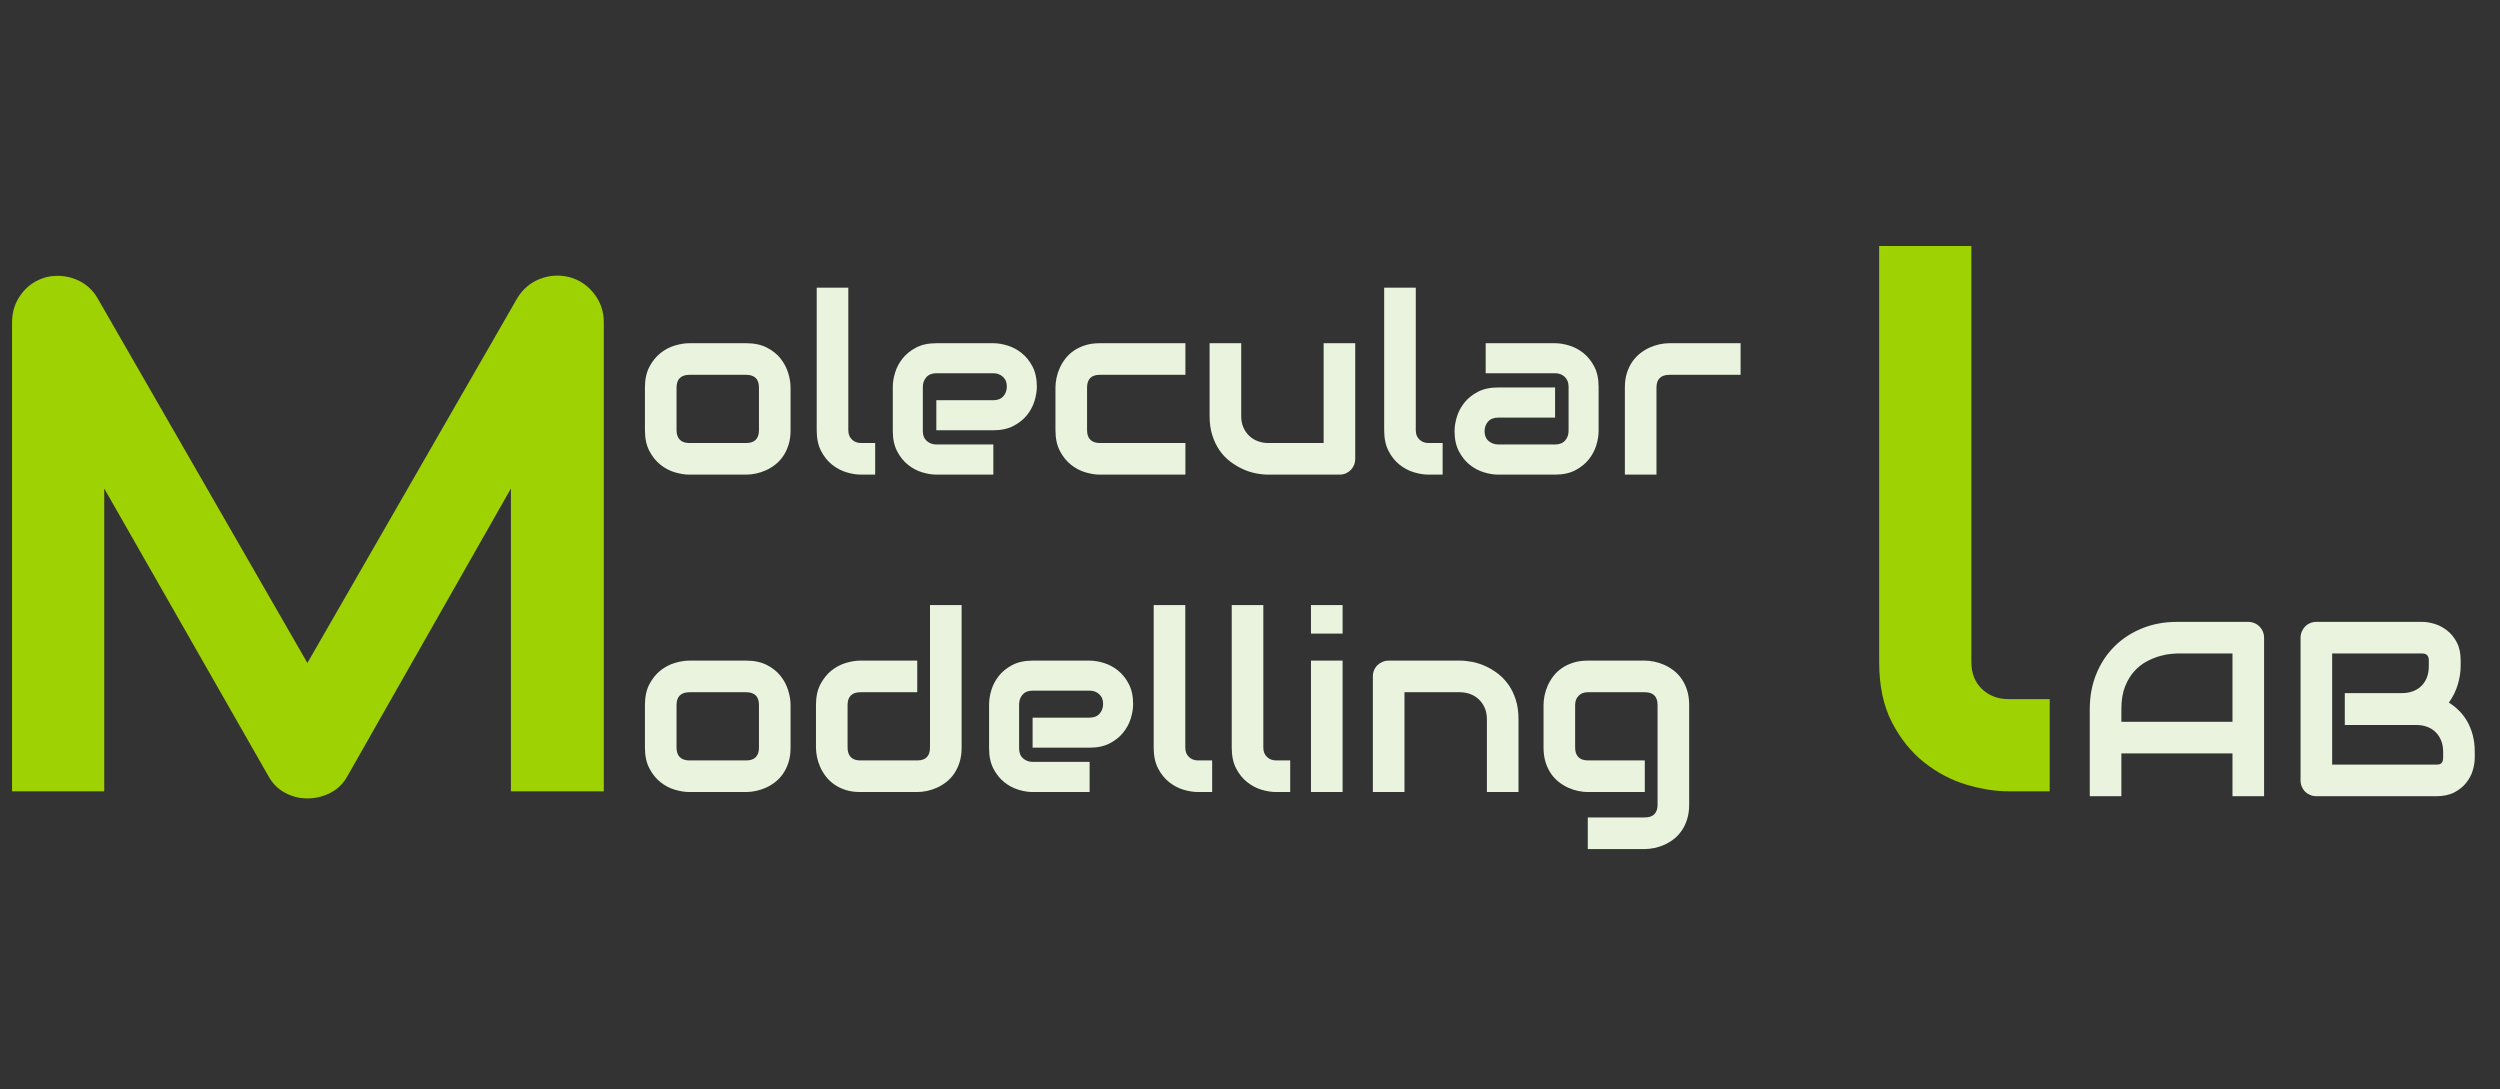 <?xml version="1.0" encoding="utf-8"?>
<svg width="241" height="105" viewBox="0 0 241 105" fill="none" stroke="none" version="1.1" xmlns:xlink="http://www.w3.org/1999/xlink" xmlns="http://www.w3.org/2000/svg">
  <rect x="0" y="0" width="241" height="105" fill="#333333" stroke="none"/>
  <defs>
    <path id="path_1" d="M241 0L241 0L241 105L0 105L0 0L241 0Z" />
    <rect id="rect_2" x="0" y="0" width="241" height="105" />
    <clipPath id="clip_path_3">
      <use xlink:href="#rect_2" />
    </clipPath>
    <rect id="rect_4" x="0" y="0" width="241" height="82" />
    <clipPath id="clip_path_5">
      <use xlink:href="#rect_4" />
    </clipPath>
  </defs>
  <g id="logo" opacity="1" clip-path="url(#clip_path_3)">
    <g>
      <use xlink:href="#path_1" style="mix-blend-mode:normal;" />
      <g>
        <g clip-path="url(#clip_path_5)" style="mix-blend-mode:normal;" transform="translate(-4 7)">
          <path d="M62.207 69.282L53.252 69.282L53.252 40.093L37.495 67.812Q36.914 68.872 35.872 69.419Q34.829 69.966 33.633 69.966Q32.471 69.966 31.462 69.419Q30.454 68.872 29.873 67.812L14.048 40.093L14.048 69.282L5.161 69.282L5.161 24.062Q5.161 22.524 6.067 21.328Q6.973 20.132 8.442 19.722Q9.16 19.551 9.878 19.602Q10.596 19.653 11.262 19.91Q11.929 20.166 12.476 20.627Q13.023 21.089 13.398 21.738L33.633 56.909L53.867 21.738Q54.653 20.439 56.038 19.893Q57.422 19.346 58.926 19.722Q60.361 20.132 61.284 21.328Q62.207 22.524 62.207 24.062L62.207 69.282ZM201.592 69.282L197.627 69.282Q195.713 69.282 193.542 68.633Q191.372 67.983 189.492 66.497Q187.612 65.01 186.382 62.634Q185.151 60.259 185.151 56.807L185.151 16.714L194.038 16.714L194.038 56.807Q194.038 58.447 195.063 59.421Q196.089 60.395 197.627 60.395L201.592 60.395L201.592 69.282Z" style="fill:#9ED203;" />
        </g>
        <g style="mix-blend-mode:normal;" transform="translate(61 22)">
          <path d="M15.211 19.477Q15.211 20.262 15.012 20.889Q14.812 21.516 14.484 21.99Q14.156 22.465 13.723 22.799Q13.289 23.133 12.815 23.344Q12.34 23.555 11.854 23.654Q11.367 23.754 10.934 23.754L5.438 23.754Q4.805 23.754 4.055 23.531Q3.305 23.309 2.666 22.799Q2.027 22.289 1.6 21.475Q1.172 20.66 1.172 19.477L1.172 15.352Q1.172 14.18 1.6 13.365Q2.027 12.551 2.666 12.041Q3.305 11.531 4.055 11.309Q4.805 11.086 5.438 11.086L10.934 11.086Q12.105 11.086 12.926 11.508Q13.746 11.93 14.25 12.568Q14.754 13.207 14.982 13.957Q15.211 14.707 15.211 15.352L15.211 19.477ZM12.164 15.375Q12.164 14.742 11.848 14.438Q11.531 14.133 10.934 14.133L5.461 14.133Q4.852 14.133 4.535 14.443Q4.219 14.754 4.219 15.352L4.219 19.477Q4.219 20.074 4.535 20.391Q4.852 20.707 5.461 20.707L10.934 20.707Q11.555 20.707 11.859 20.391Q12.164 20.074 12.164 19.477L12.164 15.375ZM23.367 23.754L22.008 23.754Q21.352 23.754 20.607 23.531Q19.863 23.309 19.219 22.799Q18.574 22.289 18.152 21.475Q17.73 20.66 17.73 19.477L17.73 5.73L20.777 5.73L20.777 19.477Q20.777 20.039 21.129 20.373Q21.48 20.707 22.008 20.707L23.367 20.707L23.367 23.754ZM38.953 15.281Q38.953 15.914 38.73 16.646Q38.508 17.379 38.01 18.006Q37.512 18.633 36.709 19.055Q35.906 19.477 34.758 19.477L29.262 19.477L29.262 16.582L34.758 16.582Q35.379 16.582 35.719 16.201Q36.059 15.82 36.059 15.258Q36.059 14.66 35.678 14.32Q35.297 13.98 34.758 13.98L29.262 13.98Q28.641 13.98 28.301 14.361Q27.961 14.742 27.961 15.305L27.961 19.559Q27.961 20.168 28.342 20.508Q28.723 20.848 29.285 20.848L34.758 20.848L34.758 23.754L29.262 23.754Q28.629 23.754 27.896 23.531Q27.164 23.309 26.537 22.811Q25.91 22.312 25.488 21.51Q25.066 20.707 25.066 19.559L25.066 15.281Q25.066 14.648 25.289 13.916Q25.512 13.184 26.01 12.557Q26.508 11.93 27.311 11.508Q28.113 11.086 29.262 11.086L34.758 11.086Q35.391 11.086 36.123 11.309Q36.855 11.531 37.482 12.029Q38.109 12.527 38.531 13.33Q38.953 14.133 38.953 15.281ZM53.273 23.754L45.012 23.754Q44.379 23.754 43.629 23.531Q42.879 23.309 42.24 22.799Q41.602 22.289 41.174 21.475Q40.746 20.66 40.746 19.477L40.746 15.352Q40.746 14.918 40.846 14.438Q40.945 13.957 41.156 13.482Q41.367 13.008 41.701 12.574Q42.035 12.141 42.51 11.812Q42.984 11.484 43.605 11.285Q44.227 11.086 45.012 11.086L53.273 11.086L53.273 14.133L45.012 14.133Q44.414 14.133 44.103 14.438Q43.793 14.742 43.793 15.375L43.793 19.477Q43.793 20.074 44.109 20.391Q44.426 20.707 45.035 20.707L53.273 20.707L53.273 23.754ZM69.644 22.219Q69.644 22.547 69.527 22.828Q69.41 23.109 69.205 23.314Q69 23.52 68.725 23.637Q68.449 23.754 68.133 23.754L61.242 23.754Q60.68 23.754 60.041 23.625Q59.402 23.496 58.781 23.209Q58.16 22.922 57.58 22.482Q57 22.043 56.566 21.416Q56.133 20.789 55.869 19.969Q55.605 19.148 55.605 18.117L55.605 11.086L58.652 11.086L58.652 18.117Q58.652 18.715 58.857 19.189Q59.062 19.664 59.414 20.004Q59.766 20.344 60.24 20.525Q60.715 20.707 61.266 20.707L66.598 20.707L66.598 11.086L69.644 11.086L69.644 22.219ZM78.07 23.754L76.711 23.754Q76.055 23.754 75.311 23.531Q74.566 23.309 73.922 22.799Q73.277 22.289 72.856 21.475Q72.434 20.66 72.434 19.477L72.434 5.73L75.481 5.73L75.481 19.477Q75.481 20.039 75.832 20.373Q76.184 20.707 76.711 20.707L78.07 20.707L78.07 23.754ZM93.106 19.559Q93.106 20.191 92.883 20.924Q92.66 21.656 92.162 22.283Q91.664 22.91 90.861 23.332Q90.059 23.754 88.91 23.754L83.414 23.754Q82.781 23.754 82.049 23.531Q81.316 23.309 80.689 22.811Q80.062 22.312 79.641 21.51Q79.219 20.707 79.219 19.559Q79.219 18.926 79.441 18.188Q79.664 17.449 80.162 16.822Q80.66 16.195 81.463 15.773Q82.266 15.352 83.414 15.352L88.91 15.352L88.91 18.258L83.414 18.258Q82.793 18.258 82.453 18.639Q82.113 19.02 82.113 19.582Q82.113 20.18 82.506 20.514Q82.898 20.848 83.438 20.848L88.91 20.848Q89.531 20.848 89.871 20.473Q90.211 20.098 90.211 19.535L90.211 15.281Q90.211 14.684 89.842 14.332Q89.473 13.98 88.91 13.98L82.219 13.98L82.219 11.086L88.91 11.086Q89.543 11.086 90.275 11.309Q91.008 11.531 91.635 12.029Q92.262 12.527 92.684 13.33Q93.106 14.133 93.106 15.281L93.106 19.559ZM106.793 14.133L99.938 14.133Q99.316 14.133 99 14.443Q98.684 14.754 98.684 15.352L98.684 23.754L95.637 23.754L95.637 15.352Q95.637 14.566 95.836 13.945Q96.035 13.324 96.369 12.85Q96.703 12.375 97.137 12.041Q97.57 11.707 98.045 11.496Q98.519 11.285 99.006 11.185Q99.492 11.086 99.914 11.086L106.793 11.086L106.793 14.133Z" style="fill:#E9F3DE;" />
          <path d="M15.211 19.477Q15.211 20.262 15.012 20.889Q14.812 21.516 14.484 21.99Q14.156 22.465 13.723 22.799Q13.289 23.133 12.815 23.344Q12.34 23.555 11.854 23.654Q11.367 23.754 10.934 23.754L5.438 23.754Q4.805 23.754 4.055 23.531Q3.305 23.309 2.666 22.799Q2.027 22.289 1.6 21.475Q1.172 20.66 1.172 19.477L1.172 15.352Q1.172 14.18 1.6 13.365Q2.027 12.551 2.666 12.041Q3.305 11.531 4.055 11.309Q4.805 11.086 5.438 11.086L10.934 11.086Q12.105 11.086 12.926 11.508Q13.746 11.93 14.25 12.568Q14.754 13.207 14.982 13.957Q15.211 14.707 15.211 15.352L15.211 19.477ZM12.164 15.375Q12.164 14.742 11.848 14.438Q11.531 14.133 10.934 14.133L5.461 14.133Q4.852 14.133 4.535 14.443Q4.219 14.754 4.219 15.352L4.219 19.477Q4.219 20.074 4.535 20.391Q4.852 20.707 5.461 20.707L10.934 20.707Q11.555 20.707 11.859 20.391Q12.164 20.074 12.164 19.477L12.164 15.375ZM31.699 19.477Q31.699 20.262 31.5 20.889Q31.301 21.516 30.973 21.99Q30.645 22.465 30.211 22.799Q29.777 23.133 29.303 23.344Q28.828 23.555 28.342 23.654Q27.855 23.754 27.422 23.754L21.926 23.754Q21.141 23.754 20.52 23.555Q19.898 23.355 19.424 23.021Q18.949 22.688 18.615 22.254Q18.281 21.82 18.07 21.346Q17.859 20.871 17.76 20.385Q17.66 19.898 17.66 19.477L17.66 15.352Q17.66 14.18 18.088 13.365Q18.516 12.551 19.154 12.041Q19.793 11.531 20.543 11.309Q21.293 11.086 21.926 11.086L27.422 11.086L27.422 14.133L21.949 14.133Q21.34 14.133 21.023 14.443Q20.707 14.754 20.707 15.352L20.707 19.453Q20.707 20.074 21.018 20.391Q21.328 20.707 21.926 20.707L27.422 20.707Q28.043 20.707 28.348 20.391Q28.652 20.074 28.652 19.477L28.652 5.73L31.699 5.73L31.699 19.477ZM48.234 15.281Q48.234 15.914 48.012 16.646Q47.789 17.379 47.291 18.006Q46.793 18.633 45.99 19.055Q45.188 19.477 44.039 19.477L38.543 19.477L38.543 16.582L44.039 16.582Q44.66 16.582 45 16.201Q45.34 15.82 45.34 15.258Q45.34 14.66 44.959 14.32Q44.578 13.98 44.039 13.98L38.543 13.98Q37.922 13.98 37.582 14.361Q37.242 14.742 37.242 15.305L37.242 19.559Q37.242 20.168 37.623 20.508Q38.004 20.848 38.566 20.848L44.039 20.848L44.039 23.754L38.543 23.754Q37.91 23.754 37.178 23.531Q36.445 23.309 35.818 22.811Q35.191 22.312 34.77 21.51Q34.348 20.707 34.348 19.559L34.348 15.281Q34.348 14.648 34.57 13.916Q34.793 13.184 35.291 12.557Q35.789 11.93 36.592 11.508Q37.395 11.086 38.543 11.086L44.039 11.086Q44.672 11.086 45.404 11.309Q46.137 11.531 46.764 12.029Q47.391 12.527 47.812 13.33Q48.234 14.133 48.234 15.281ZM55.852 23.754L54.492 23.754Q53.836 23.754 53.092 23.531Q52.348 23.309 51.703 22.799Q51.059 22.289 50.637 21.475Q50.215 20.66 50.215 19.477L50.215 5.73L53.262 5.73L53.262 19.477Q53.262 20.039 53.613 20.373Q53.965 20.707 54.492 20.707L55.852 20.707L55.852 23.754ZM63.375 23.754L62.016 23.754Q61.359 23.754 60.615 23.531Q59.871 23.309 59.227 22.799Q58.582 22.289 58.16 21.475Q57.738 20.66 57.738 19.477L57.738 5.73L60.785 5.73L60.785 19.477Q60.785 20.039 61.137 20.373Q61.488 20.707 62.016 20.707L63.375 20.707L63.375 23.754ZM68.426 8.484L65.379 8.484L65.379 5.73L68.426 5.73L68.426 8.484ZM68.426 23.754L65.379 23.754L65.379 11.086L68.426 11.086L68.426 23.754ZM85.383 23.754L82.336 23.754L82.336 16.723Q82.336 16.125 82.131 15.65Q81.926 15.176 81.574 14.836Q81.223 14.496 80.748 14.315Q80.273 14.133 79.723 14.133L74.391 14.133L74.391 23.754L71.344 23.754L71.344 12.598Q71.344 12.281 71.461 12.006Q71.578 11.73 71.789 11.525Q72 11.32 72.281 11.203Q72.562 11.086 72.879 11.086L79.746 11.086Q80.32 11.086 80.959 11.215Q81.598 11.344 82.225 11.631Q82.852 11.918 83.42 12.357Q83.988 12.797 84.428 13.424Q84.867 14.051 85.125 14.871Q85.383 15.691 85.383 16.723L85.383 23.754ZM101.836 24.973Q101.836 25.758 101.637 26.385Q101.438 27.012 101.109 27.486Q100.781 27.961 100.348 28.295Q99.914 28.629 99.439 28.84Q98.965 29.051 98.478 29.15Q97.992 29.25 97.559 29.25L92.062 29.25L92.062 26.203L97.559 26.203Q98.18 26.203 98.484 25.887Q98.789 25.57 98.789 24.973L98.789 15.352Q98.789 14.754 98.484 14.443Q98.18 14.133 97.559 14.133L92.062 14.133Q91.5 14.133 91.172 14.479Q90.844 14.824 90.844 15.352L90.844 19.477Q90.844 20.074 91.16 20.391Q91.477 20.707 92.086 20.707L97.559 20.707L97.559 23.754L92.062 23.754Q91.629 23.754 91.148 23.654Q90.668 23.555 90.193 23.344Q89.719 23.133 89.285 22.799Q88.852 22.465 88.523 21.99Q88.195 21.516 87.996 20.889Q87.797 20.262 87.797 19.477L87.797 15.352Q87.797 14.918 87.897 14.438Q87.996 13.957 88.207 13.482Q88.418 13.008 88.752 12.574Q89.086 12.141 89.561 11.812Q90.035 11.484 90.656 11.285Q91.277 11.086 92.062 11.086L97.559 11.086Q97.992 11.086 98.478 11.185Q98.965 11.285 99.439 11.496Q99.914 11.707 100.348 12.041Q100.781 12.375 101.109 12.85Q101.438 13.324 101.637 13.945Q101.836 14.566 101.836 15.352L101.836 24.973Z" transform="translate(0 30.598)" style="fill:#E9F3DE;" />
        </g>
        <g style="mix-blend-mode:normal;" transform="translate(200 53)">
          <path d="M18.258 23.754L15.211 23.754L15.211 19.629L4.5 19.629L4.5 23.754L1.453 23.754L1.453 15.352Q1.453 13.512 2.086 11.965Q2.719 10.418 3.844 9.305Q4.969 8.191 6.504 7.57Q8.039 6.949 9.855 6.949L16.723 6.949Q17.039 6.949 17.32 7.066Q17.602 7.184 17.812 7.395Q18.023 7.605 18.141 7.887Q18.258 8.168 18.258 8.484L18.258 23.754ZM4.5 16.582L15.211 16.582L15.211 9.996L9.855 9.996Q9.715 9.996 9.264 10.037Q8.812 10.078 8.221 10.242Q7.629 10.406 6.973 10.746Q6.316 11.086 5.766 11.684Q5.215 12.281 4.857 13.178Q4.5 14.074 4.5 15.352L4.5 16.582ZM38.566 20.062Q38.566 20.625 38.373 21.27Q38.18 21.914 37.74 22.465Q37.301 23.016 36.598 23.385Q35.895 23.754 34.875 23.754L23.309 23.754Q22.98 23.754 22.699 23.637Q22.418 23.52 22.213 23.314Q22.008 23.109 21.891 22.828Q21.773 22.547 21.773 22.219L21.773 8.484Q21.773 8.168 21.891 7.887Q22.008 7.605 22.213 7.395Q22.418 7.184 22.699 7.066Q22.98 6.949 23.309 6.949L33.504 6.949Q34.066 6.949 34.711 7.148Q35.355 7.348 35.912 7.787Q36.469 8.227 36.838 8.93Q37.207 9.633 37.207 10.652L37.207 11.227Q37.207 12.035 36.938 12.967Q36.668 13.898 36.07 14.73Q36.586 15.047 37.037 15.492Q37.488 15.938 37.828 16.523Q38.168 17.109 38.367 17.848Q38.566 18.586 38.566 19.477L38.566 20.062ZM35.52 19.477Q35.52 18.879 35.332 18.404Q35.145 17.93 34.805 17.59Q34.465 17.25 33.984 17.068Q33.504 16.887 32.906 16.887L26.039 16.887L26.039 13.816L31.535 13.816Q32.133 13.816 32.613 13.635Q33.094 13.453 33.434 13.113Q33.773 12.773 33.955 12.299Q34.137 11.824 34.137 11.227L34.137 10.652Q34.137 9.996 33.504 9.996L24.82 9.996L24.82 20.707L34.875 20.707Q34.957 20.707 35.074 20.695Q35.191 20.684 35.285 20.625Q35.379 20.566 35.449 20.426Q35.52 20.285 35.52 20.039L35.52 19.477Z" style="fill:#E9F3DE;" />
        </g>
      </g>
    </g>
  </g>
</svg>